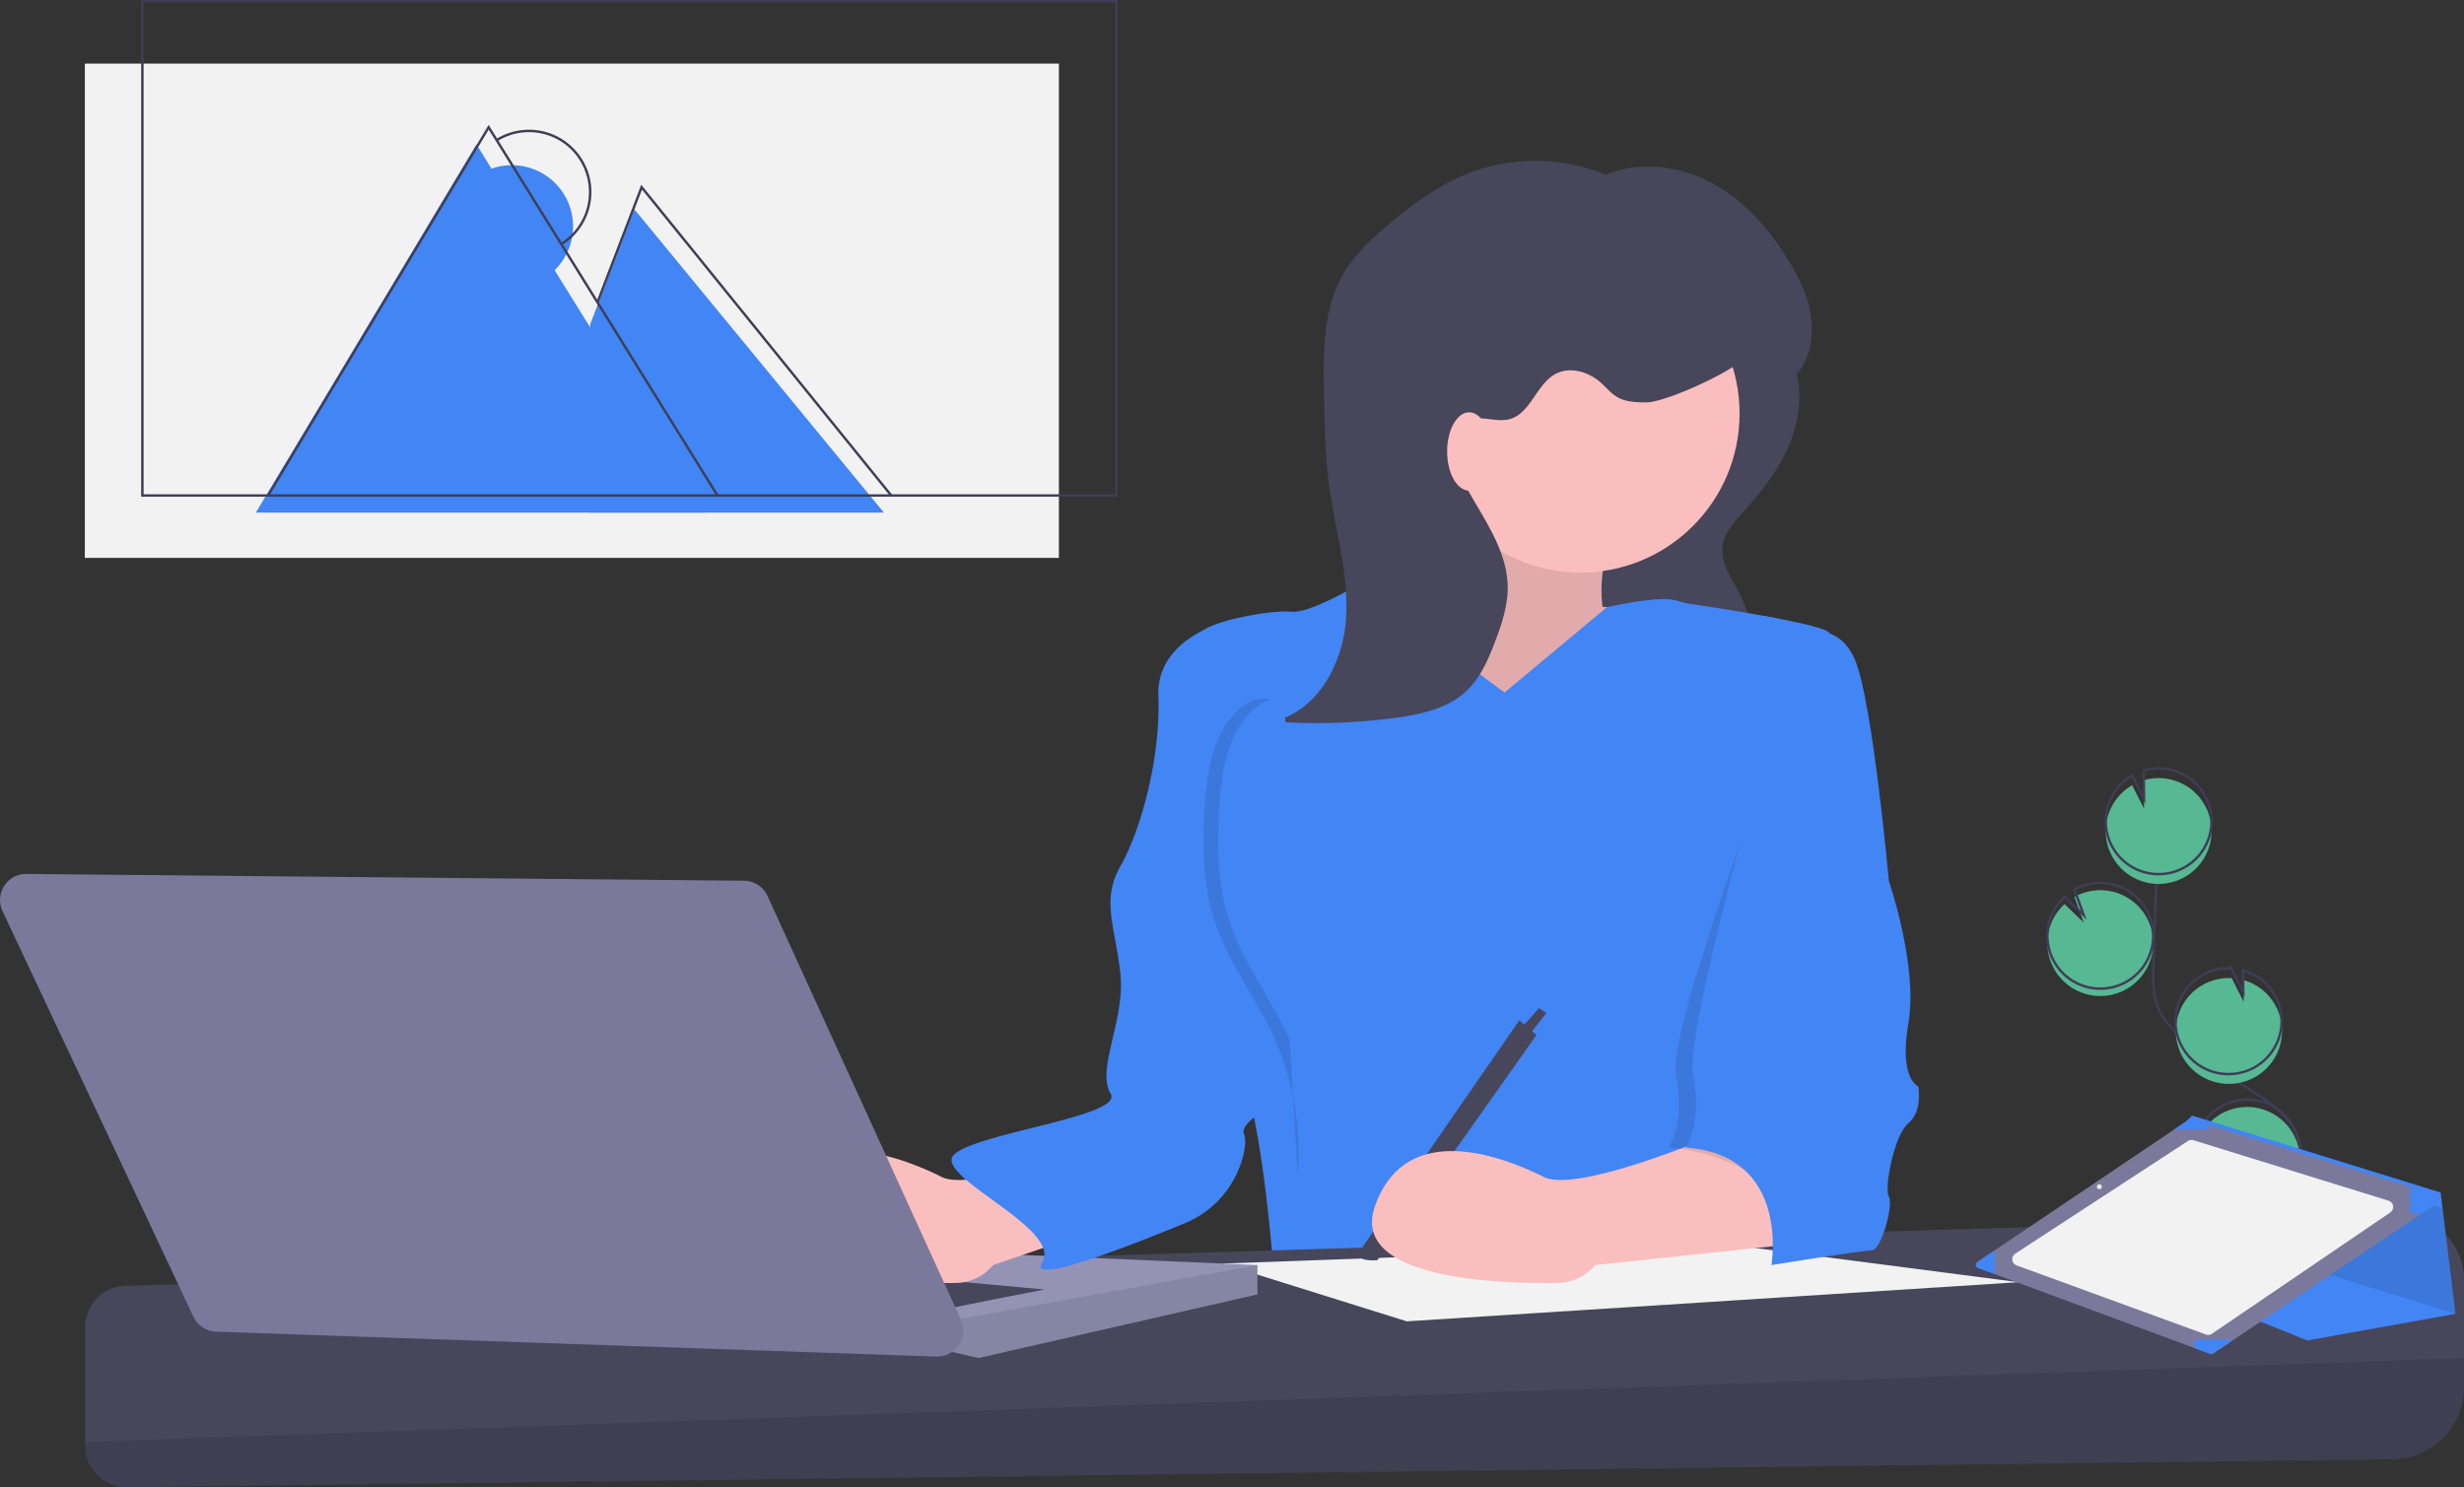 <svg id="a2889d33-42cc-41f0-88ec-ec050668376c" data-name="Layer 1" xmlns="http://www.w3.org/2000/svg" width="1006.799"
     height="607.79" viewBox="0 0 1006.799 607.79">
    <rect x="0" y="0" width="1006.799" height="607.79" fill="#333333" stroke="none"/>
    <title>multitasking</title>
    <path d="M953.777,552.871a21.619,21.619,0,1,0-9.556-40.449l3.819,10.465-7.858-7.544a21.538,21.538,0,0,0-6.984,14.922,21.2,21.2,0,0,0,.548,5.954A21.615,21.615,0,0,0,953.777,552.871Z"
          transform="translate(-96.601 -145.855)" fill="#57b894"/>
    <path d="M1016.955,668.385c-4.583-8.485.617-18.887,6.595-26.455s13.263-15.443,13.108-25.086c-.222-13.859-14.932-22.042-26.685-29.389a130.157,130.157,0,0,1-23.961-19.266c-2.886-2.946-5.675-6.096-7.363-9.858-2.431-5.418-2.363-11.583-2.21-17.519q.766-29.664,2.931-59.27"
          transform="translate(-96.601 -145.855)" fill="none" stroke="#3f3d56" stroke-miterlimit="10"/>
    <path d="M953.777,549.871a21.619,21.619,0,1,0-9.556-40.449l3.819,10.465-7.858-7.544a21.538,21.538,0,0,0-6.984,14.922,21.2,21.2,0,0,0,.548,5.954A21.615,21.615,0,0,0,953.777,549.871Z"
          transform="translate(-96.601 -145.855)" fill="none" stroke="#3f3d56" stroke-miterlimit="10"/>
    <path d="M957.028,484.461A21.594,21.594,0,0,1,967.819,466.752l4.839,9.574-.146-11.589a21.617,21.617,0,1,1-15.484,19.725Z"
          transform="translate(-96.601 -145.855)" fill="#57b894"/>
    <path d="M957.028,480.461A21.594,21.594,0,0,1,967.819,462.752l4.839,9.574-.146-11.589a21.617,21.617,0,1,1-15.484,19.725Z"
          transform="translate(-96.601 -145.855)" fill="none" stroke="#3f3d56" stroke-miterlimit="10"/>
    <path d="M1006.412,588.786a21.617,21.617,0,0,0,6.857-42.403l.112,8.906-4.894-9.687a.378.378,0,0,0-.059-.004,21.618,21.618,0,1,0-2.017,43.188Z"
          transform="translate(-96.601 -145.855)" fill="#57b894"/>
    <path d="M1006.246,584.786a21.617,21.617,0,0,0,6.857-42.403l.112,8.906-4.894-9.687a.378.378,0,0,0-.059-.004,21.618,21.618,0,1,0-2.017,43.188Z"
          transform="translate(-96.601 -145.855)" fill="none" stroke="#3f3d56" stroke-miterlimit="10"/>
    <path d="M995.575,629.75a21.608,21.608,0,1,0-1.046-17.403l13.501,10.986-14.852-3.442A21.416,21.416,0,0,0,995.575,629.75Z"
          transform="translate(-96.601 -145.855)" fill="#57b894"/>
    <path d="M995.575,626.75a21.608,21.608,0,1,0-1.046-17.403l13.501,10.986-14.852-3.442A21.416,21.416,0,0,0,995.575,626.75Z"
          transform="translate(-96.601 -145.855)" fill="none" stroke="#3f3d56" stroke-miterlimit="10"/>
    <path d="M830.675,298.569c2.605,10.26.621,21.294-3.789,30.918s-11.11,18.011-18.2,25.872c-3.567,3.955-7.428,8.159-8.185,13.431-1.009,7.029,3.731,13.391,6.914,19.739a48.495,48.495,0,0,1,4.974,17.8c.428,5.322-.238,11.187-3.965,15.009-3.594,3.685-9.113,4.577-14.238,5.053a181.987,181.987,0,0,1-42.372-1.024c3.933-5.231,2.455-8.476,2.086-15.011-.725-12.819-10.054-24.424-11.866-37.135-1.44-10.105,5.249-19.382,11.572-27.396l28.992-36.744c4.804-6.089,9.589-12.36,13.038-19.34,2.465-4.988,2.928-14.354,9.129-16.017C816.452,270.589,828.402,289.62,830.675,298.569Z"
          transform="translate(-96.601 -145.855)" fill="#47465a"/>
    <path d="M688.399,328.855s-20,59-30,63,60,76,60,76l51-25,2-48-20-1s-3-20,7-30S688.399,328.855,688.399,328.855Z"
          transform="translate(-96.601 -145.855)" fill="#fbbebe"/>
    <path d="M688.399,328.855s-20,59-30,63,60,76,60,76l51-25,2-48-20-1s-3-20,7-30S688.399,328.855,688.399,328.855Z"
          transform="translate(-96.601 -145.855)" opacity="0.1"/>
    <path d="M711.399,428.855s-43-29-45-53c0,0-32,21-42,20s-37,5-37,9,25,117,25,117-18,48-9,63,14,85,14,85h208s-28-49-13-84,21-182,21-182-11-8-22-6-24-6-32-7-26.13,3.094-26.13,3.094Z"
          transform="translate(-96.601 -145.855)" fill="#4285f4"/>
    <path d="M1103.399,668.783v44a29.433,29.433,0,0,1-29.07,29.431L148.512,753.644a16.905,16.905,0,0,1-17.113-16.903V688.102a16.756,16.756,0,0,1,16.239-16.748l928.846-28.668A26.11,26.11,0,0,1,1103.399,668.783Z"
          transform="translate(-96.601 -145.855)" fill="#47465a"/>
    <path d="M1103.399,700.855v11.928a29.433,29.433,0,0,1-29.07,29.431L148.512,753.644a16.905,16.905,0,0,1-17.113-16.903v-1.565Z"
          transform="translate(-96.601 -145.855)" opacity="0.1"/>
    <polygon points="824.799 524 707.659 508.801 499.362 516.4 574.799 540 824.799 524" fill="#f2f2f2"/>
    <polygon points="513.799 517 513.799 529 399.799 555 388.659 552.43 386.799 552 304.799 508 513.799 517"
             fill="#9493b6"/>
    <polygon points="513.799 517 513.799 529 399.799 555 388.659 552.43 386.799 540 513.799 517" opacity="0.1"/>
    <path d="M479.399,681.855c2-1,44-9,44-9l-76-7Z" transform="translate(-96.601 -145.855)" fill="#47465a"/>
    <circle cx="645.799" cy="169" r="65" fill="#fbbebe"/>
    <path d="M553.399,608.855s-58,25-72,18-56-25-69,12c-10.484,29.838,50.717,31.712,74.801,31.319a20.125,20.125,0,0,0,15.199-7.319h0l83.5-28.5S567.399,602.855,553.399,608.855Z"
          transform="translate(-96.601 -145.855)" fill="#fbbebe"/>
    <path d="M717.399,562.855l7,6-65,92s-10,1-7-4Z" transform="translate(-96.601 -145.855)" fill="#47465a"/>
    <polygon points="624.799 423 631.799 414 628.799 412 621.799 420 624.799 423" fill="#47465a"/>
    <path d="M602.899,398.355s-34,6-33,32-7.5,55.5-15.5,69.5-2,25,0,44-10,39-4,49-65,17-65,27,45,29,37,42c-5.755,9.353,34.813-6.398,58.031-15.972a40.522,40.522,0,0,0,24.329-28.466c.703-3.188.891-6.062.141-8.062-3-8,32.5-18.5,33.5-38.5s-5-40-10-60S602.899,398.355,602.899,398.355Z"
          transform="translate(-96.601 -145.855)" fill="#4285f4"/>
    <path d="M107.377,503.016l293.239,2.775a10.663,10.663,0,0,1,9.599,6.235l79.028,173.15a10.663,10.663,0,0,1-10.069,15.083l-294.269-10.179a10.663,10.663,0,0,1-9.279-6.116L97.629,518.218A10.663,10.663,0,0,1,107.377,503.016Z"
          transform="translate(-96.601 -145.855)" fill="#7a799c"/>
    <path d="M799.399,608.855s-58,25-72,18-56-25-69,12c-10.484,29.838,50.717,31.712,74.801,31.319a20.125,20.125,0,0,0,15.199-7.319h0l85-9S813.399,602.855,799.399,608.855Z"
          transform="translate(-96.601 -145.855)" fill="#fbbebe"/>
    <path d="M833.899,419.355s14.5-19.5,21.5-1.5,6,88,6,88,12,35,8,58,4,26,4,26,2,10-4,15-10,27-8,30-3,22-7,22-12.5-1.5-12.5-1.5-20.5-37.5-63.5-40.5c0,0,7-10,3-30S833.899,419.355,833.899,419.355Z"
          transform="translate(-96.601 -145.855)" opacity="0.1"/>
    <path d="M831.399,404.855s16.5-6.5,23.5,11.5,13.5,89.5,13.5,89.5,12,35,8,58,4,26,4,26,2,10-4,15-10,27-8,30-3,22-7,22-41,6-41,6,8-45-35-48c0,0,7-10,3-30S831.399,404.855,831.399,404.855Z"
          transform="translate(-96.601 -145.855)" fill="#4285f4"/>
    <path d="M764.174,223.127A75.93,75.93,0,0,0,696.712,216.609c-11.773,4.631-22.171,12.17-31.897,20.26-7.802,6.49-15.41,13.57-20.203,22.515-7.267,13.562-7.246,29.707-7.049,45.092.171,13.395.346,26.831,2.171,40.103,2.504,18.203,8.113,36.224,6.825,54.553s-12.06,37.884-30.066,41.54a241.328,241.328,0,0,0,50.238-1.447c10.494-1.406,21.51-3.809,29.182-11.105,5.603-5.329,8.77-12.675,11.526-19.9,2.769-7.261,5.305-14.807,5.208-22.578-.202-16.17-11.43-29.733-18.758-44.148-2.057-4.046-3.862-8.396-3.791-12.934s2.441-9.303,6.659-10.978c5.205-2.068,11.231,1.017,16.642-.429,8.694-2.322,10.95-14.395,18.932-18.55,5.906-3.074,13.443-.769,18.409,3.666,2.221,1.983,4.123,4.381,6.699,5.875,3.492,2.025,7.734,2.124,11.771,2.168,7.536.083,33.259-11.73,38.69-16.955,5.298,27.253,44.698,3.535,22.087-36.673-7.873-14-18.315-27.002-32.206-35.066s-31.614-10.564-46.197-3.832"
          transform="translate(-96.601 -145.855)" fill="#47465a"/>
    <ellipse cx="600.299" cy="184.5" rx="9" ry="16" fill="#fbbebe"/>
    <path d="M785.399,392.374s55.5,7.982,58.5,11.982-3,28-3,28l-40,7-30.78-6.638Z"
          transform="translate(-96.601 -145.855)" fill="#4285f4"/>
    <path d="M615.28,431.531c-8.358-1.441-16.511,6.124-20.839,16.098s-5.503,21.925-5.929,33.536c-.423,11.54-.173,23.325,2.455,34.296,5.396,22.529,19.883,38.457,28.267,59.173a116.03,116.03,0,0,1,7.614,51.721"
          transform="translate(-96.601 -145.855)" opacity="0.1"/>
    <path d="M621.28,431.531c-8.358-1.441-16.511,6.124-20.839,16.098s-5.503,21.925-5.929,33.536c-.423,11.54-.173,23.325,2.455,34.296,5.396,22.529,19.883,38.457,28.267,59.173a116.03,116.03,0,0,1,7.614,51.721"
          transform="translate(-96.601 -145.855)" fill="#4285f4"/>
    <polygon
            points="846.099 509.119 942.837 547.814 1003.299 536.931 998.026 493.653 997.252 487.353 895.678 455.913 888.422 463.168 846.099 509.119"
            fill="#4285f4"/>
    <polygon points="901.724 463.616 901.724 505.491 1003.299 536.931 998.026 493.653 901.724 463.616" opacity="0.1"/>
    <path d="M904.819,664.017l6.847,2.535,81.645,30.237,6.345,2.349a1.336,1.336,0,0,0,1.218-.143l7.477-5.013,77.778-52.181,7.348-4.927a1.351,1.351,0,0,0-.358-2.414l-11.717-3.588-82.361-25.231-7.191-2.206a1.344,1.344,0,0,0-1.153.172l-5.665,3.817-73.38,49.417-7.112,4.791A1.35,1.35,0,0,0,904.819,664.017Z"
          transform="translate(-96.601 -145.855)" fill="#7a799c"/>
    <path d="M1073.278,641.373l-72.879,49.565a2.682,2.682,0,0,1-2.429.302L920.6,662.995a2.706,2.706,0,0,1-.547-4.805l70.54-46.033a2.682,2.682,0,0,1,2.261-.316l79.709,24.714A2.706,2.706,0,0,1,1073.278,641.373Z"
          transform="translate(-96.601 -145.855)" fill="#f2f2f2"/>
    <path d="M1081.402,630.872v10.929h4.727l7.348-4.927a1.351,1.351,0,0,0-.358-2.414Z"
          transform="translate(-96.601 -145.855)" fill="#4285f4"/>
    <path d="M993.311,693.366v3.423l6.345,2.349a1.336,1.336,0,0,0,1.218-.143l7.477-5.013V693.366Z"
          transform="translate(-96.601 -145.855)" fill="#4285f4"/>
    <path d="M904.819,664.017l6.847,2.535v-9.711h-.014l-7.112,4.791A1.35,1.35,0,0,0,904.819,664.017Z"
          transform="translate(-96.601 -145.855)" fill="#4285f4"/>
    <path d="M985.032,607.424h14.009v-1.783l-7.191-2.206a1.344,1.344,0,0,0-1.153.172Z"
          transform="translate(-96.601 -145.855)" fill="#4285f4"/>
    <circle cx="857.799" cy="485" r="1" fill="#f2f2f2"/>
    <rect x="34.669" y="26" width="398" height="202" fill="#f2f2f2"/>
    <polyline points="104.527 209.5 194.669 59 288.169 209.5" fill="#4285f4"/>
    <polygon points="241.169 132.5 259.169 85.5 361.169 209.5 240.669 209.5 241.169 132.5" fill="#4285f4"/>
    <path d="M318.819,259.681a25.001,25.001,0,1,0-26.136-42.628" transform="translate(-96.601 -145.855)"
          fill="#4285f4"/>
    <rect x="58.169" y="0.5" width="398" height="202" fill="none" stroke="#3f3d56" stroke-miterlimit="10"/>
    <polyline points="109.527 202.5 199.669 52 293.169 202.5" fill="none" stroke="#3f3d56" stroke-miterlimit="10"/>
    <polyline points="244.169 123.5 262.169 76.5 364.169 202.5" fill="none" stroke="#3f3d56" stroke-miterlimit="10"/>
    <path d="M325.819,245.681a25.001,25.001,0,1,0-26.136-42.628" transform="translate(-96.601 -145.855)"
          fill="none" stroke="#3f3d56" stroke-miterlimit="10"/>
</svg>
